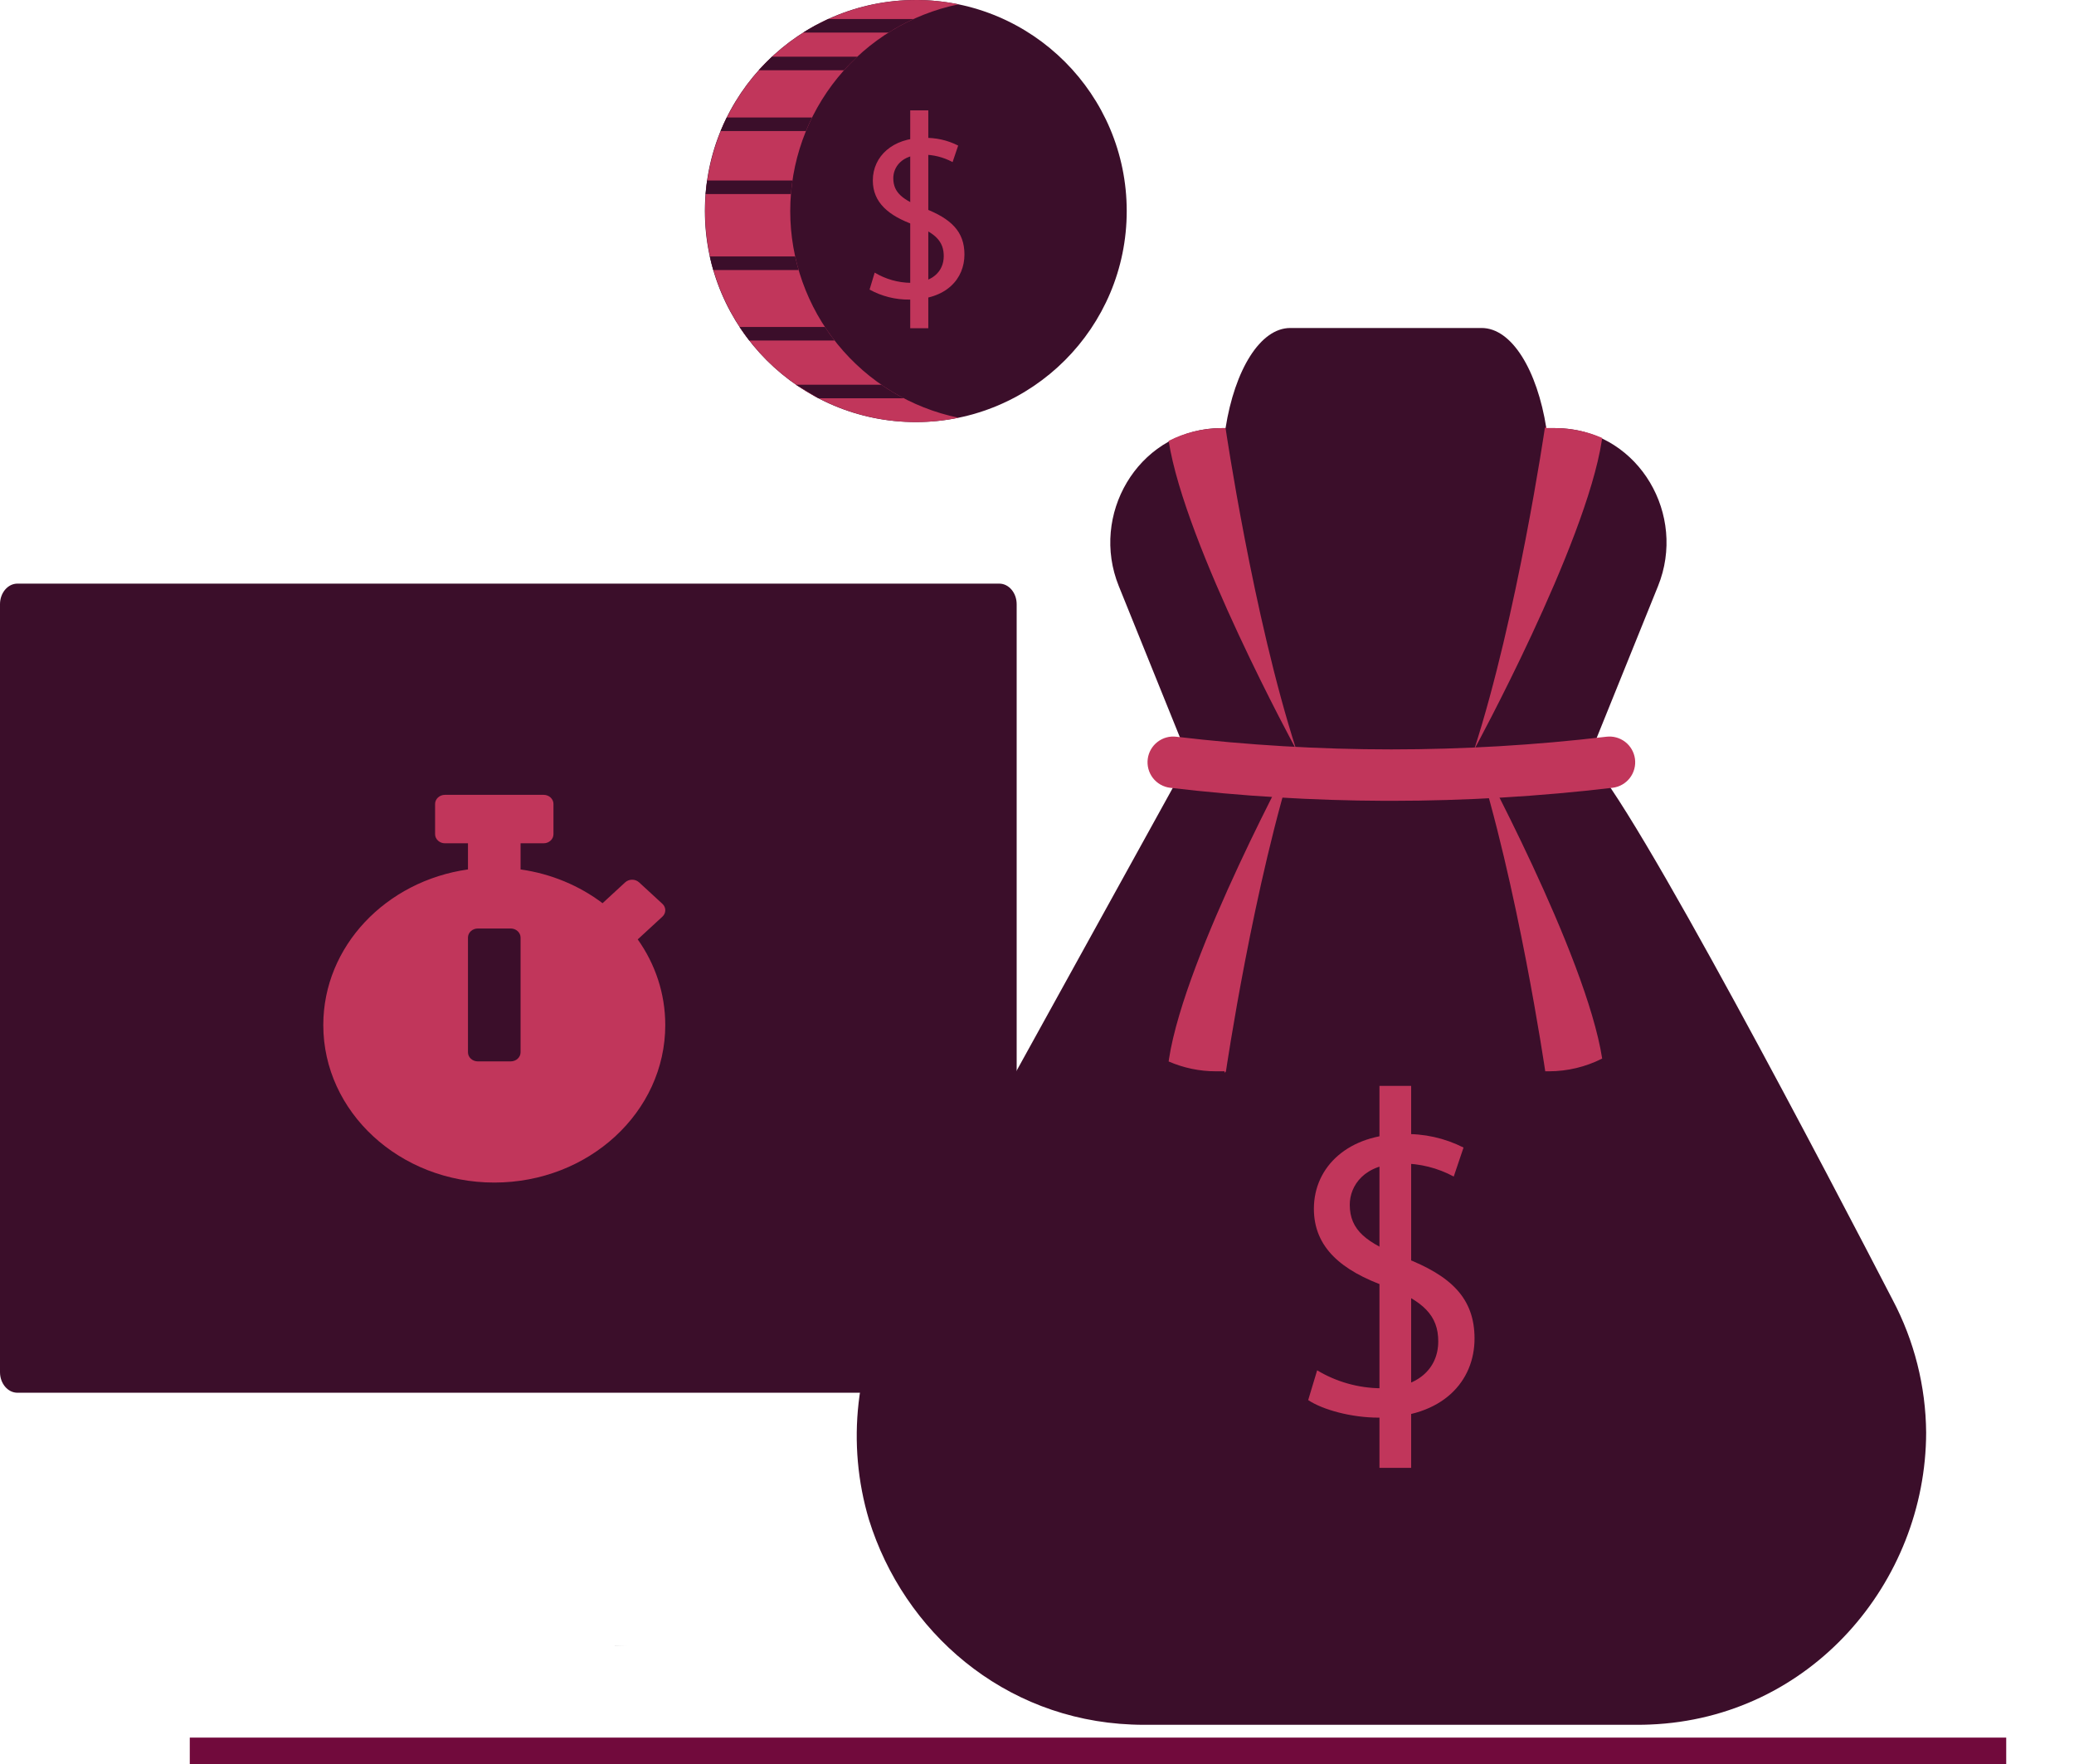 <svg width="107" height="91" viewBox="0 0 107 91" fill="none" xmlns="http://www.w3.org/2000/svg">
<path d="M97.641 67.046C94.722 61.404 84.154 41.139 81.933 39.155L85.54 30.231C87.023 26.563 84.583 22.364 80.637 22.097C80.498 22.088 80.358 22.083 80.217 22.083H79.777C79.304 19.082 77.99 16.919 76.439 16.919H66.566C65.015 16.919 63.701 19.082 63.228 22.083H63.042C62.901 22.083 62.761 22.088 62.622 22.097C58.676 22.364 56.236 26.563 57.719 30.231L61.326 39.155L46.162 66.614C45.159 68.387 44.525 70.344 44.296 72.368C44.067 74.391 44.249 76.44 44.831 78.392C46.625 84.155 51.758 88.689 58.381 88.957C58.595 88.966 58.811 88.971 59.028 88.971H84.484C84.701 88.971 84.917 88.966 85.132 88.957C93.408 88.622 99.357 81.626 99.372 73.894C99.352 71.506 98.759 69.157 97.641 67.046V67.046Z" fill="#3B0E2A"/>
<path d="M60.292 22.74C61.133 28.134 66.877 38.672 66.877 38.672C64.65 31.775 63.229 22.083 63.229 22.083H63.043C62.087 22.083 61.145 22.308 60.292 22.74V22.74ZM82.638 22.735C82.646 22.684 82.651 22.64 82.658 22.59C81.888 22.255 81.057 22.082 80.217 22.083H79.778C79.773 22.056 79.768 22.032 79.764 22.005C79.724 22.053 79.7 22.083 79.7 22.083C79.7 22.083 78.279 31.775 76.052 38.672C76.052 38.672 81.799 28.127 82.638 22.735ZM82.658 54.604C81.817 49.211 76.072 38.672 76.072 38.672C78.3 45.569 79.721 55.261 79.721 55.261H79.907C80.862 55.261 81.805 55.036 82.658 54.604ZM60.312 54.609C60.304 54.66 60.299 54.704 60.292 54.754C61.062 55.089 61.893 55.262 62.733 55.261H63.172C63.176 55.288 63.182 55.312 63.186 55.339C63.226 55.291 63.249 55.261 63.249 55.261C63.249 55.261 64.671 45.569 66.898 38.672C66.898 38.672 61.15 49.217 60.312 54.609Z" fill="#C1365B"/>
<path d="M71.779 41.309C71.672 41.309 71.566 41.309 71.459 41.309C67.752 41.296 64.048 41.071 60.366 40.636C60.192 40.615 60.024 40.559 59.871 40.472C59.719 40.385 59.585 40.269 59.478 40.13C59.371 39.991 59.293 39.832 59.247 39.663C59.202 39.493 59.191 39.317 59.214 39.143V39.143C59.26 38.797 59.441 38.483 59.718 38.27C59.994 38.056 60.343 37.961 60.689 38.003C68.058 38.874 75.504 38.874 82.873 38.003C83.219 37.961 83.569 38.056 83.846 38.27C84.122 38.483 84.303 38.797 84.35 39.144V39.144C84.373 39.318 84.362 39.494 84.316 39.664C84.271 39.833 84.192 39.992 84.085 40.131C83.978 40.269 83.845 40.386 83.692 40.472C83.54 40.559 83.372 40.615 83.198 40.636C79.408 41.084 75.595 41.308 71.779 41.309ZM67.953 70.685C68.945 71.281 70.078 71.601 71.235 71.611C73.107 71.611 74.201 70.622 74.201 69.191C74.201 67.866 73.443 67.108 71.529 66.371C69.216 65.551 67.785 64.351 67.785 62.352C67.785 60.143 69.615 58.501 72.371 58.501C73.457 58.465 74.535 58.703 75.505 59.195L75 60.69C74.173 60.244 73.247 60.013 72.308 60.016C70.373 60.016 69.636 61.174 69.636 62.142C69.636 63.467 70.499 64.12 72.455 64.877C74.853 65.803 76.073 66.961 76.073 69.044C76.073 71.232 74.453 73.126 71.109 73.126C69.741 73.126 68.249 72.727 67.491 72.221L67.953 70.685Z" fill="#C1365B"/>
<path d="M72.803 56.013H71.168V75.717H72.803V56.013Z" fill="#C1365B"/>
<path d="M47.247 21.772C53.257 21.772 58.129 16.898 58.129 10.886C58.129 4.874 53.257 0 47.247 0C41.238 0 36.366 4.874 36.366 10.886C36.366 16.898 41.238 21.772 47.247 21.772Z" fill="#3B0E2A"/>
<path d="M45.126 14.062C45.692 14.402 46.338 14.584 46.998 14.59C48.065 14.59 48.689 14.026 48.689 13.21C48.689 12.454 48.257 12.021 47.166 11.601C45.846 11.133 45.03 10.449 45.03 9.309C45.03 8.049 46.074 7.113 47.645 7.113C48.265 7.092 48.88 7.228 49.433 7.509L49.145 8.361C48.673 8.107 48.145 7.975 47.609 7.977C46.506 7.977 46.086 8.637 46.086 9.189C46.086 9.945 46.578 10.317 47.693 10.749C49.061 11.277 49.757 11.938 49.757 13.126C49.757 14.374 48.833 15.454 46.926 15.454C46.205 15.463 45.494 15.285 44.862 14.938L45.126 14.062Z" fill="#C1365B"/>
<path d="M47.892 5.693H46.96V16.931H47.892V5.693Z" fill="#C1365B"/>
<path d="M40.769 10.886C40.769 8.381 41.632 5.953 43.214 4.01C44.795 2.068 46.997 0.73 49.449 0.223C47.867 -0.102 46.233 -0.071 44.664 0.314C43.096 0.699 41.633 1.428 40.381 2.449C39.13 3.47 38.121 4.756 37.428 6.216C36.735 7.675 36.376 9.27 36.376 10.886C36.376 12.501 36.735 14.097 37.428 15.556C38.121 17.015 39.13 18.302 40.381 19.323C41.633 20.344 43.096 21.073 44.664 21.458C46.233 21.843 47.867 21.874 49.449 21.548C46.997 21.041 44.795 19.703 43.214 17.761C41.632 15.819 40.769 13.391 40.769 10.886Z" fill="#C1365B"/>
<path d="M47.13 0.982C46.685 1.185 46.254 1.419 45.841 1.681H41.436C41.627 1.56 41.821 1.446 42.019 1.336L42.725 0.982H47.13ZM44.23 2.924C43.993 3.146 43.762 3.379 43.545 3.624H39.143C39.36 3.381 39.588 3.148 39.826 2.924H44.23ZM41.895 6.06C41.781 6.288 41.676 6.522 41.581 6.759H37.178C37.274 6.522 37.379 6.288 37.493 6.06H41.895ZM40.884 9.31C40.849 9.541 40.823 9.774 40.805 10.009H36.402C36.421 9.774 36.447 9.541 36.481 9.31H40.884ZM41.201 13.929H36.798C36.731 13.7 36.673 13.467 36.621 13.229H41.024C41.075 13.467 41.133 13.698 41.201 13.929ZM43.056 17.566H38.656C38.479 17.34 38.313 17.107 38.155 16.866H42.557C42.713 17.107 42.881 17.34 43.056 17.566ZM42.219 20.543H46.626C46.225 20.335 45.837 20.101 45.466 19.844H41.063L42.219 20.543Z" fill="#3B0E2A"/>
<path d="M31.733 84.902H32.464C32.206 84.902 31.952 84.892 31.698 84.877C31.71 84.885 31.722 84.894 31.733 84.902Z" fill="#DDDDDD"/>
<path d="M103.503 89.631H9.791V91H103.503V89.631Z" fill="#710A3C"/>
<path d="M51.551 30.105H0.9C0.403 30.105 0 30.581 0 31.169V70.779C0 71.366 0.403 71.842 0.9 71.842H51.551C52.048 71.842 52.451 71.366 52.451 70.779V31.169C52.451 30.581 52.048 30.105 51.551 30.105Z" fill="#3B0E2A"/>
<path d="M34.322 52.875C34.322 57.363 30.373 61 25.5 61C20.627 61 16.679 57.363 16.679 52.875C16.679 48.812 19.915 45.445 24.143 44.848V43.5H22.956C22.676 43.5 22.447 43.289 22.447 43.031V41.469C22.447 41.211 22.676 41 22.956 41H28.045C28.325 41 28.554 41.211 28.554 41.469V43.031C28.554 43.289 28.325 43.5 28.045 43.5H26.857V44.848C28.448 45.074 29.898 45.691 31.086 46.59L32.252 45.516C32.451 45.332 32.774 45.332 32.973 45.516L34.173 46.621C34.373 46.805 34.373 47.102 34.173 47.285L32.926 48.434L32.901 48.457C33.8 49.723 34.322 51.242 34.322 52.875ZM26.857 54.281V48.363C26.857 48.105 26.628 47.895 26.348 47.895H24.652C24.372 47.895 24.143 48.105 24.143 48.363V54.281C24.143 54.539 24.372 54.75 24.652 54.75H26.348C26.628 54.75 26.857 54.539 26.857 54.281Z" fill="#C1365B"/>
</svg>
